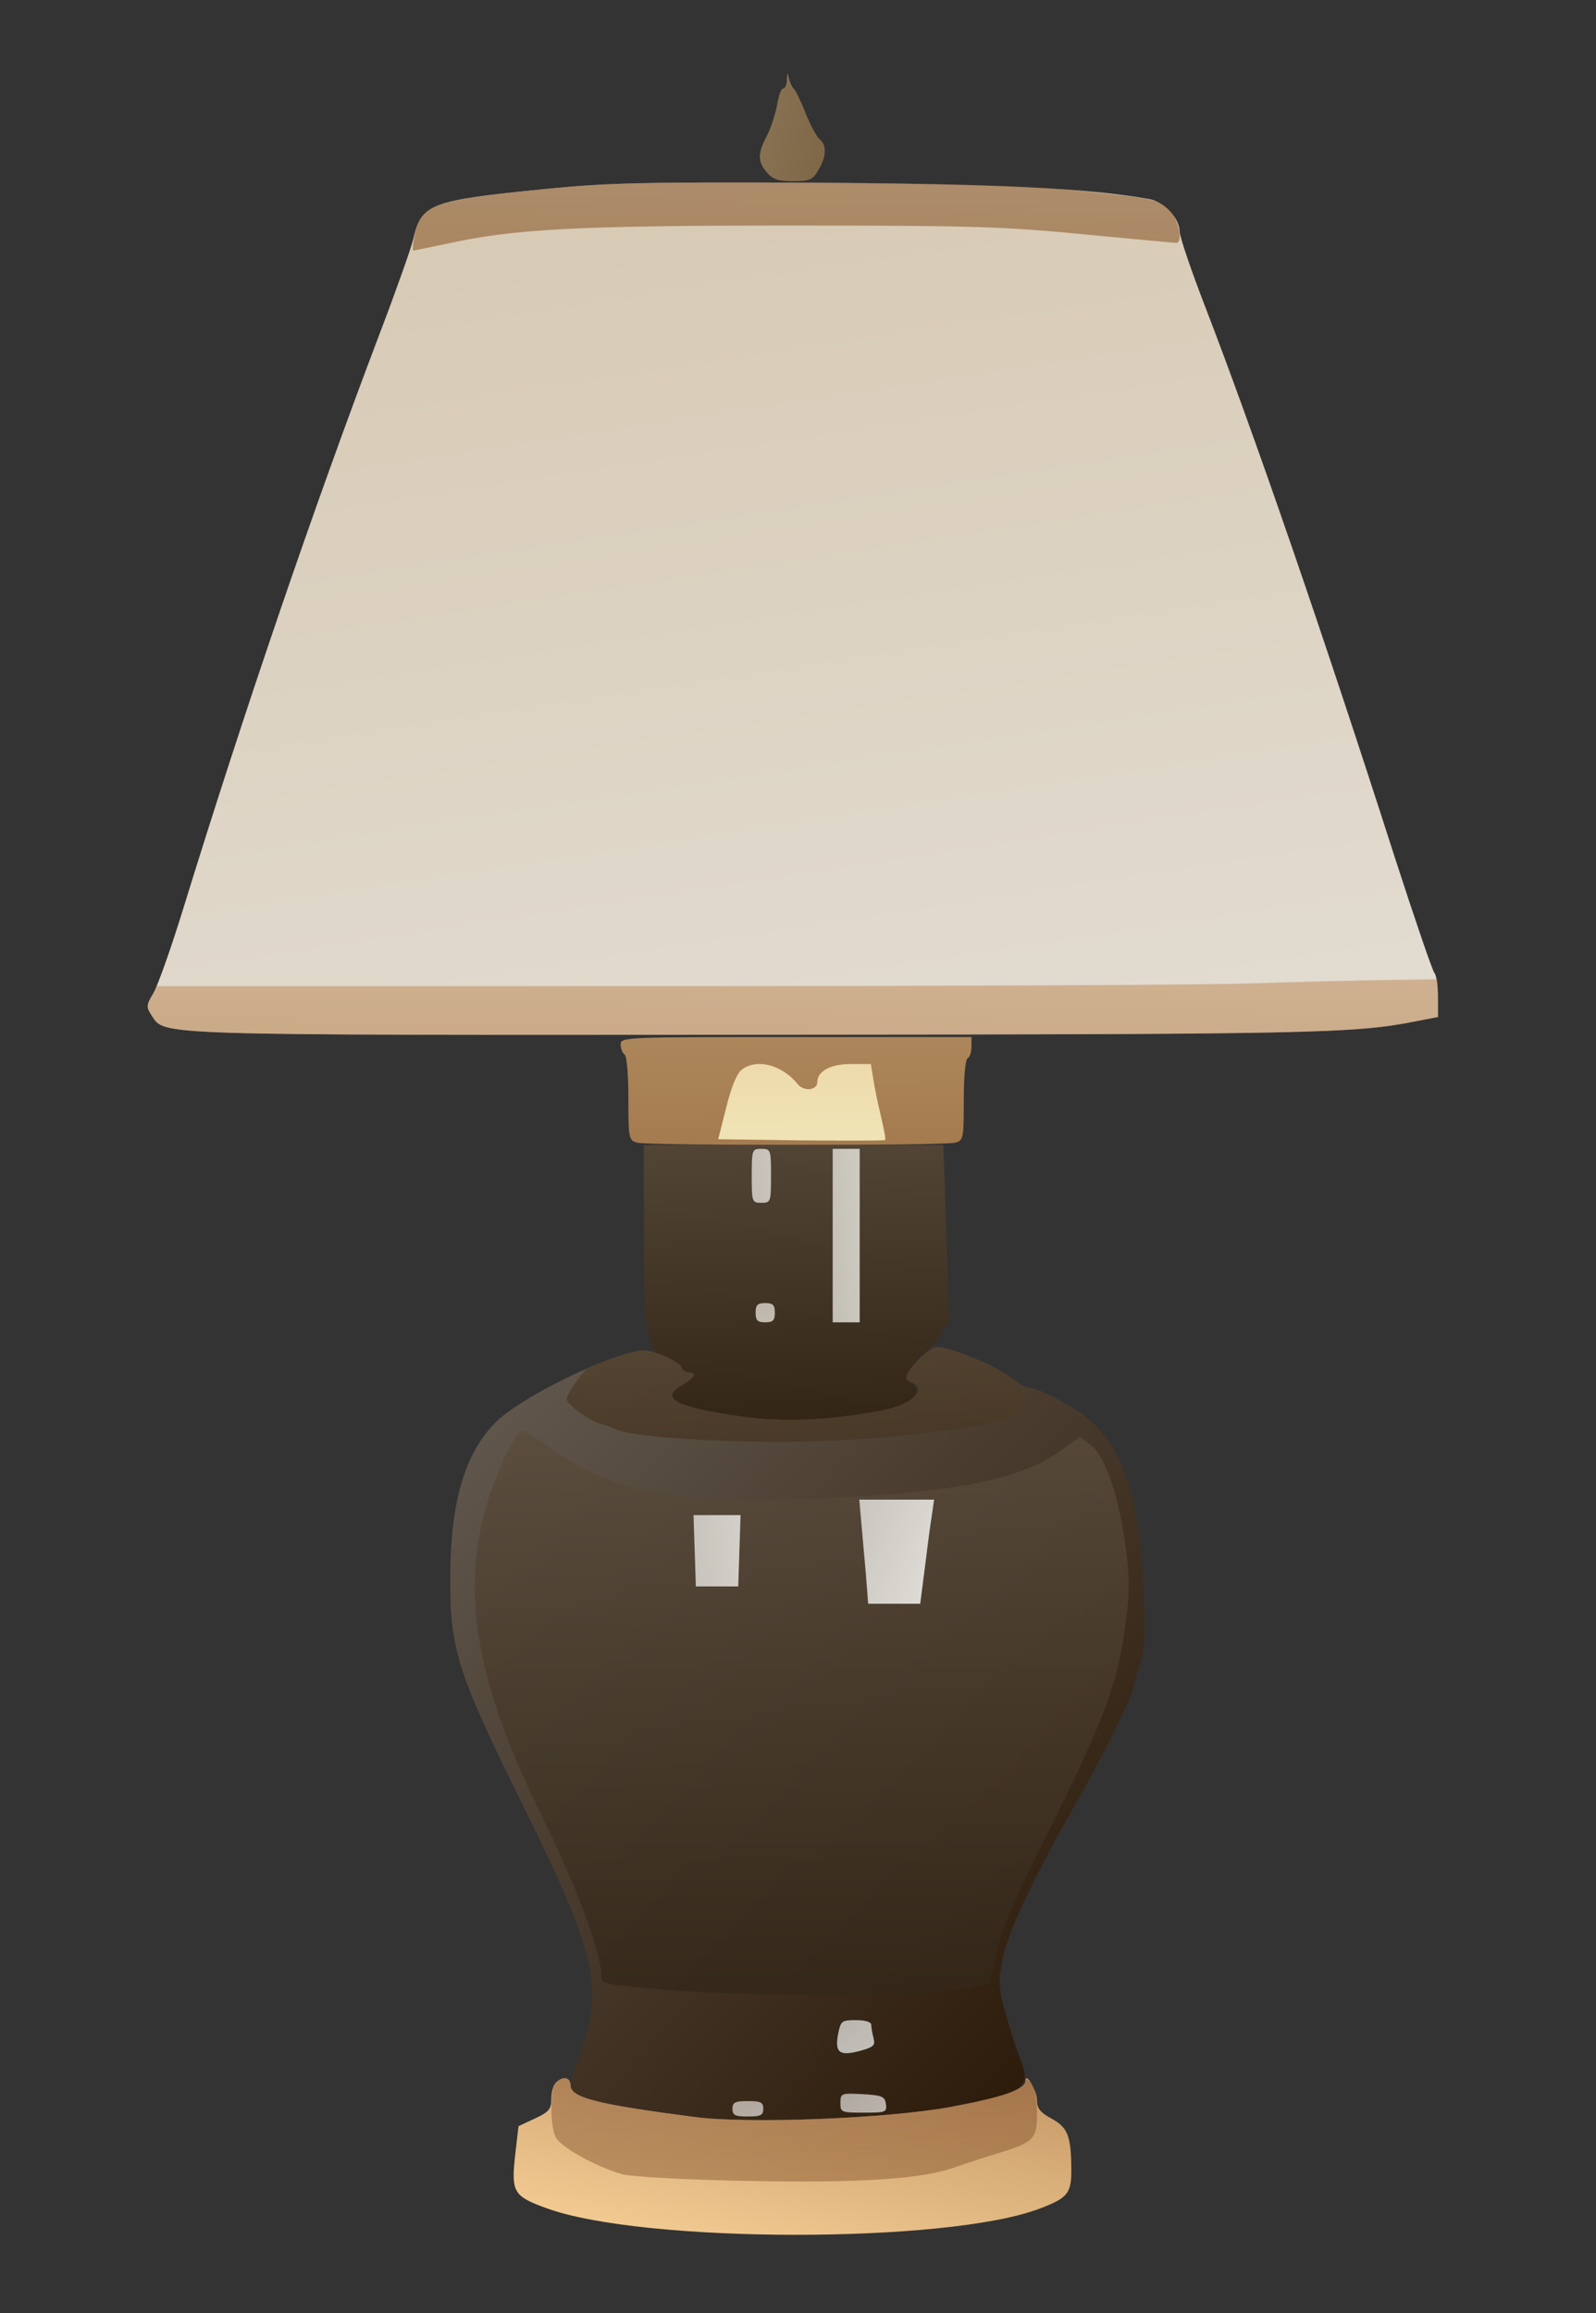 <?xml version="1.0" standalone="no"?><!DOCTYPE svg PUBLIC "-//W3C//DTD SVG 20010904//EN" "http://www.w3.org/TR/2001/REC-SVG-20010904/DTD/svg10.dtd"><svg version="1.0" xmlns="http://www.w3.org/2000/svg" width="414pt" height="600pt" viewBox="0 0 414 600" preserveAspectRatio="xMidYMid meet"><rect x="0" y="0" width="414" height="600" fill="#333333" stroke="none"/><defs><linearGradient id="linear-gradient-1-1" x1="0.00%" y1="100.00%" x2="124.24%" y2="57.97%"><stop offset="0%" style="stop-color:rgb(139,116,85);stop-opacity:1.000" /><stop offset="100%" style="stop-color:rgb(125,102,70);stop-opacity:1.000" /></linearGradient><linearGradient id="linear-gradient-1-2" x1="0.00%" y1="100.00%" x2="39.25%" y2="-67.77%"><stop offset="0%" style="stop-color:rgb(216,202,179);stop-opacity:0.992" /><stop offset="100%" style="stop-color:rgb(234,231,226);stop-opacity:0.992" /></linearGradient><linearGradient id="linear-gradient-1-3" x1="0.00%" y1="100.00%" x2="4.36%" y2="-56.38%"><stop offset="0%" style="stop-color:rgb(172,135,91);stop-opacity:1.000" /><stop offset="100%" style="stop-color:rgb(160,116,71);stop-opacity:1.000" /></linearGradient><linearGradient id="linear-gradient-1-4" x1="0.00%" y1="100.00%" x2="2.96%" y2="-6.79%"><stop offset="0%" style="stop-color:rgb(82,69,54);stop-opacity:1.000" /><stop offset="100%" style="stop-color:rgb(49,36,21);stop-opacity:1.000" /></linearGradient><linearGradient id="linear-gradient-1-5" x1="0.00%" y1="100.00%" x2="96.81%" y2="-5.02%"><stop offset="0%" style="stop-color:rgb(101,92,82);stop-opacity:0.993" /><stop offset="100%" style="stop-color:rgb(38,19,1);stop-opacity:0.993" /></linearGradient><linearGradient id="linear-gradient-1-6" x1="0.00%" y1="0.00%" x2="96.76%" y2="152.26%"><stop offset="0%" style="stop-color:rgb(251,212,154);stop-opacity:0.990" /><stop offset="100%" style="stop-color:rgb(179,132,84);stop-opacity:0.994" /></linearGradient><linearGradient id="linear-gradient-2-1" x1="0.00%" y1="100.00%" x2="2.95%" y2="-212.95%"><stop offset="0%" style="stop-color:rgb(122,69,21);stop-opacity:0.470" /><stop offset="100%" style="stop-color:rgb(129,64,0);stop-opacity:0.570" /></linearGradient><linearGradient id="linear-gradient-2-2" x1="0.00%" y1="100.00%" x2="1.54%" y2="-327.71%"><stop offset="0%" style="stop-color:rgb(168,92,17);stop-opacity:0.334" /><stop offset="100%" style="stop-color:rgb(145,71,0);stop-opacity:0.449" /></linearGradient><linearGradient id="linear-gradient-2-3" x1="0.00%" y1="100.00%" x2="1.49%" y2="-12.55%"><stop offset="0%" style="stop-color:rgb(255,240,193);stop-opacity:0.795" /><stop offset="100%" style="stop-color:rgb(255,250,203);stop-opacity:0.835" /></linearGradient><linearGradient id="linear-gradient-2-4" x1="0.00%" y1="0.00%" x2="144.30%" y2="31.25%"><stop offset="0%" style="stop-color:rgb(251,250,244);stop-opacity:0.679" /><stop offset="100%" style="stop-color:rgb(255,255,250);stop-opacity:0.701" /></linearGradient><linearGradient id="linear-gradient-2-5" x1="0.00%" y1="100.00%" x2="132.30%" y2="97.21%"><stop offset="0%" style="stop-color:rgb(232,231,223);stop-opacity:0.784" /><stop offset="100%" style="stop-color:rgb(239,238,229);stop-opacity:0.810" /></linearGradient><linearGradient id="linear-gradient-2-6" x1="0.00%" y1="100.00%" x2="68.01%" y2="-34.08%"><stop offset="0%" style="stop-color:rgb(222,216,205);stop-opacity:0.794" /><stop offset="100%" style="stop-color:rgb(226,220,209);stop-opacity:0.811" /></linearGradient><linearGradient id="linear-gradient-2-7" x1="0.00%" y1="0.00%" x2="2.71%" y2="169.57%"><stop offset="0%" style="stop-color:rgb(71,54,36);stop-opacity:0.813" /><stop offset="100%" style="stop-color:rgb(90,73,54);stop-opacity:0.781" /></linearGradient><linearGradient id="linear-gradient-2-8" x1="0.00%" y1="100.00%" x2="0.00%" y2="-0.00%"><stop offset="0%" style="stop-color:rgb(90,76,60);stop-opacity:0.799" /><stop offset="100%" style="stop-color:rgb(51,39,25);stop-opacity:0.808" /></linearGradient><linearGradient id="linear-gradient-2-9" x1="0.00%" y1="100.00%" x2="96.48%" y2="-7.99%"><stop offset="0%" style="stop-color:rgb(219,220,215);stop-opacity:0.785" /><stop offset="100%" style="stop-color:rgb(227,228,223);stop-opacity:0.816" /></linearGradient><linearGradient id="linear-gradient-2-10" x1="0.00%" y1="100.00%" x2="69.84%" y2="-255.82%"><stop offset="0%" style="stop-color:rgb(95,44,21);stop-opacity:0.317" /><stop offset="100%" style="stop-color:rgb(164,113,41);stop-opacity:0.588" /></linearGradient><linearGradient id="linear-gradient-2-11" x1="0.00%" y1="100.00%" x2="102.37%" y2="39.79%"><stop offset="0%" style="stop-color:rgb(207,202,197);stop-opacity:0.790" /><stop offset="100%" style="stop-color:rgb(215,210,205);stop-opacity:0.823" /></linearGradient><linearGradient id="linear-gradient-2-12" x1="0.00%" y1="100.00%" x2="89.48%" y2="-44.37%"><stop offset="0%" style="stop-color:rgb(209,202,195);stop-opacity:0.787" /><stop offset="100%" style="stop-color:rgb(214,207,201);stop-opacity:0.810" /></linearGradient><linearGradient id="linear-gradient-3-1" x1="0.00%" y1="100.00%" x2="118.25%" y2="36.32%"><stop offset="0%" style="stop-color:rgb(237,237,233);stop-opacity:0.768" /><stop offset="100%" style="stop-color:rgb(254,254,249);stop-opacity:0.832" /></linearGradient><linearGradient id="linear-gradient-3-2" x1="0.00%" y1="0.00%" x2="103.52%" y2="3.35%"><stop offset="0%" style="stop-color:rgb(235,233,228);stop-opacity:0.773" /><stop offset="100%" style="stop-color:rgb(243,241,236);stop-opacity:0.805" /></linearGradient></defs><g id="layer-1"><path d="M2041 5793 c0 -13 -5 -23 -10 -23 -5 0 -11 -18 -15 -41 -4 -22 -15 -58 -26 -80 -25 -47 -25 -68 -1 -96 15 -18 30 -23 68 -23 43 0 51 3 66 29 21 35 22 65 3 80 -8 7 -24 37 -37 69 -12 31 -26 59 -30 62 -4 3 -9 14 -12 25 -4 18 -5 18 -6 -2z" fill="url(#linear-gradient-1-1)" id="region-1-1" transform="translate(0,600) scale(0.1,-0.1)"/><path d="M1417 5510 c-302 -30 -324 -38 -345 -130 -6 -25 -45 -135 -87 -245 -169 -445 -350 -974 -510 -1493 -31 -101 -66 -199 -77 -218 -19 -32 -19 -36 -4 -59 34 -51 -7 -50 1566 -49 1448 1 1553 3 1713 35 l57 11 0 52 c0 29 -4 56 -9 62 -5 5 -50 137 -101 294 -190 593 -368 1108 -494 1435 -36 93 -66 181 -66 195 -1 35 -41 78 -81 84 -159 28 -397 39 -869 42 -433 2 -532 0 -693 -16z" fill="url(#linear-gradient-1-2)" id="region-1-2" transform="translate(0,600) scale(0.1,-0.1)"/><path d="M1610 3291 c0 -11 5 -23 10 -26 6 -4 10 -53 10 -114 0 -104 1 -109 23 -115 29 -8 795 -8 825 0 21 6 22 11 22 110 0 58 4 106 10 109 6 3 10 17 10 31 l0 24 -455 0 c-444 0 -455 0 -455 -19z" fill="url(#linear-gradient-1-3)" id="region-1-3" transform="translate(0,600) scale(0.1,-0.1)"/><path d="M1670 2805 c0 -266 7 -306 57 -324 19 -7 37 -19 40 -27 3 -8 11 -14 19 -14 23 0 16 -14 -17 -33 -61 -34 -15 -58 158 -82 108 -15 231 -9 363 17 79 16 110 46 73 73 -15 11 -15 15 6 44 12 17 26 31 30 31 5 0 21 19 36 41 l27 42 -7 228 -8 229 -388 0 -389 0 0 -225z" fill="url(#linear-gradient-1-4)" id="region-1-4" transform="translate(0,600) scale(0.1,-0.1)"/><path d="M2385 2475 c-38 -39 -43 -53 -20 -61 42 -17 1 -57 -75 -72 -132 -26 -255 -32 -363 -17 -173 24 -219 48 -158 82 33 19 40 33 17 33 -8 0 -16 6 -19 14 -3 8 -26 22 -51 31 -45 17 -48 17 -114 -4 -109 -36 -262 -118 -314 -168 -82 -81 -120 -208 -120 -408 -1 -184 20 -247 187 -585 190 -383 213 -479 150 -645 -14 -37 -25 -75 -25 -85 0 -31 71 -49 320 -81 140 -19 506 -4 667 26 193 36 211 49 178 128 -8 20 -24 70 -36 112 -19 70 -20 83 -8 144 13 68 77 205 183 391 71 124 156 295 156 312 0 7 7 33 16 58 13 37 15 72 10 196 -9 231 -50 360 -136 438 -39 35 -135 86 -162 86 -6 0 -26 12 -45 26 -34 26 -123 65 -175 78 -22 5 -34 0 -63 -29z" fill="url(#linear-gradient-1-5)" id="region-1-5" transform="translate(0,600) scale(0.1,-0.1)"/><path d="M1442 598 c-7 -7 -12 -26 -12 -43 0 -26 -6 -33 -42 -50 l-43 -20 -9 -78 c-10 -93 -4 -104 82 -135 250 -91 1034 -92 1276 -2 77 29 86 40 85 108 -1 83 -10 104 -52 127 -28 15 -37 26 -37 46 0 25 -29 76 -30 52 0 -23 -59 -43 -193 -68 -161 -30 -527 -45 -667 -26 -253 33 -320 50 -320 82 0 21 -20 25 -38 7z" fill="url(#linear-gradient-1-6)" id="region-1-6" transform="translate(0,600) scale(0.1,-0.1)"/></g><g id="layer-2"><path d="M1417 5510 c-298 -30 -327 -40 -342 -122 -4 -21 -5 -38 -3 -38 2 0 44 9 93 19 170 37 333 46 890 46 473 0 555 -3 758 -23 126 -12 233 -22 238 -22 18 0 8 56 -15 82 -28 31 -37 33 -256 55 -123 12 -295 17 -670 19 -433 2 -532 0 -693 -16z" fill="url(#linear-gradient-2-1)" id="region-2-1" transform="translate(0,600) scale(0.1,-0.1)"/><path d="M3240 3449 c-118 -4 -804 -7 -1524 -7 l-1310 0 -13 -27 c-13 -23 -12 -30 1 -50 34 -51 -5 -50 1566 -49 1448 1 1553 3 1713 35 l57 11 0 49 0 49 -137 -2 c-76 -1 -235 -5 -353 -9z" fill="url(#linear-gradient-2-2)" id="region-2-2" transform="translate(0,600) scale(0.1,-0.1)"/><path d="M1925 3226 c-13 -9 -28 -45 -41 -98 l-21 -83 215 -3 c118 -1 216 -1 218 1 2 1 -3 29 -11 62 -8 33 -17 77 -20 98 l-6 37 -53 0 c-52 0 -86 -19 -86 -47 0 -21 -34 -25 -50 -6 -41 51 -106 68 -145 39z" fill="url(#linear-gradient-2-3)" id="region-2-3" transform="translate(0,600) scale(0.1,-0.1)"/><path d="M1950 2950 c0 -68 1 -70 25 -70 24 0 25 2 25 70 0 68 -1 70 -25 70 -24 0 -25 -2 -25 -70z" fill="url(#linear-gradient-2-4)" id="region-2-4" transform="translate(0,600) scale(0.1,-0.1)"/><path d="M2160 2795 l0 -225 35 0 35 0 0 225 0 225 -35 0 -35 0 0 -225z" fill="url(#linear-gradient-2-5)" id="region-2-5" transform="translate(0,600) scale(0.1,-0.1)"/><path d="M1960 2595 c0 -20 5 -25 25 -25 20 0 25 5 25 25 0 20 -5 25 -25 25 -20 0 -25 -5 -25 -25z" fill="url(#linear-gradient-2-6)" id="region-2-6" transform="translate(0,600) scale(0.1,-0.1)"/><path d="M2385 2475 c-38 -39 -43 -53 -20 -61 42 -17 1 -57 -75 -72 -132 -26 -255 -32 -363 -17 -173 24 -219 48 -158 82 33 19 40 33 17 33 -8 0 -16 6 -19 14 -3 8 -26 22 -51 31 -44 17 -48 17 -114 -4 -37 -12 -72 -25 -77 -29 -15 -11 -55 -70 -55 -81 0 -14 60 -57 90 -65 14 -4 34 -11 45 -16 39 -16 233 -30 422 -30 186 0 437 23 553 51 123 29 101 104 -48 164 -100 39 -107 39 -147 0z" fill="url(#linear-gradient-2-7)" id="region-2-7" transform="translate(0,600) scale(0.1,-0.1)"/><path d="M1342 2278 c-23 -29 -63 -121 -82 -190 -64 -227 -22 -458 143 -793 94 -192 157 -360 157 -421 0 -20 8 -22 163 -35 221 -18 635 -18 753 0 l91 14 18 81 c13 62 40 127 115 276 163 323 200 421 221 587 10 84 10 114 -4 210 -19 126 -52 218 -90 247 l-26 19 -48 -35 c-92 -67 -242 -102 -500 -118 -474 -28 -650 -2 -827 125 -71 50 -70 50 -84 33z" fill="url(#linear-gradient-2-8)" id="region-2-8" transform="translate(0,600) scale(0.1,-0.1)"/><path d="M2174 724 c-9 -48 3 -58 56 -44 36 10 41 14 36 33 -3 12 -6 28 -6 35 0 7 -15 12 -40 12 -37 0 -39 -2 -46 -36z" fill="url(#linear-gradient-2-9)" id="region-2-9" transform="translate(0,600) scale(0.1,-0.1)"/><path d="M1442 598 c-15 -15 -16 -109 -1 -141 11 -25 105 -78 174 -97 23 -6 160 -14 316 -17 300 -6 462 4 551 37 29 10 78 26 108 35 91 28 100 36 100 103 0 36 -6 66 -15 78 -8 10 -15 13 -15 7 0 -23 -59 -43 -193 -68 -161 -30 -527 -45 -667 -26 -253 33 -320 50 -320 82 0 21 -20 25 -38 7z" fill="url(#linear-gradient-2-10)" id="region-2-10" transform="translate(0,600) scale(0.1,-0.1)"/><path d="M2180 545 c0 -24 2 -25 61 -25 57 0 60 1 57 23 -3 19 -10 22 -60 25 -56 3 -58 2 -58 -23z" fill="url(#linear-gradient-2-11)" id="region-2-11" transform="translate(0,600) scale(0.1,-0.1)"/><path d="M1900 530 c0 -17 7 -20 40 -20 33 0 40 3 40 20 0 17 -7 20 -40 20 -33 0 -40 -3 -40 -20z" fill="url(#linear-gradient-2-12)" id="region-2-12" transform="translate(0,600) scale(0.1,-0.1)"/></g><g id="layer-3"><path d="M2234 2053 c3 -32 8 -93 12 -135 l6 -78 67 0 68 0 12 93 c6 50 14 111 18 135 l6 42 -97 0 -97 0 5 -57z" fill="url(#linear-gradient-3-1)" id="region-3-1" transform="translate(0,600) scale(0.1,-0.1)"/><path d="M1802 1978 l3 -93 55 0 55 0 3 93 3 92 -61 0 -61 0 3 -92z" fill="url(#linear-gradient-3-2)" id="region-3-2" transform="translate(0,600) scale(0.1,-0.1)"/></g></svg>